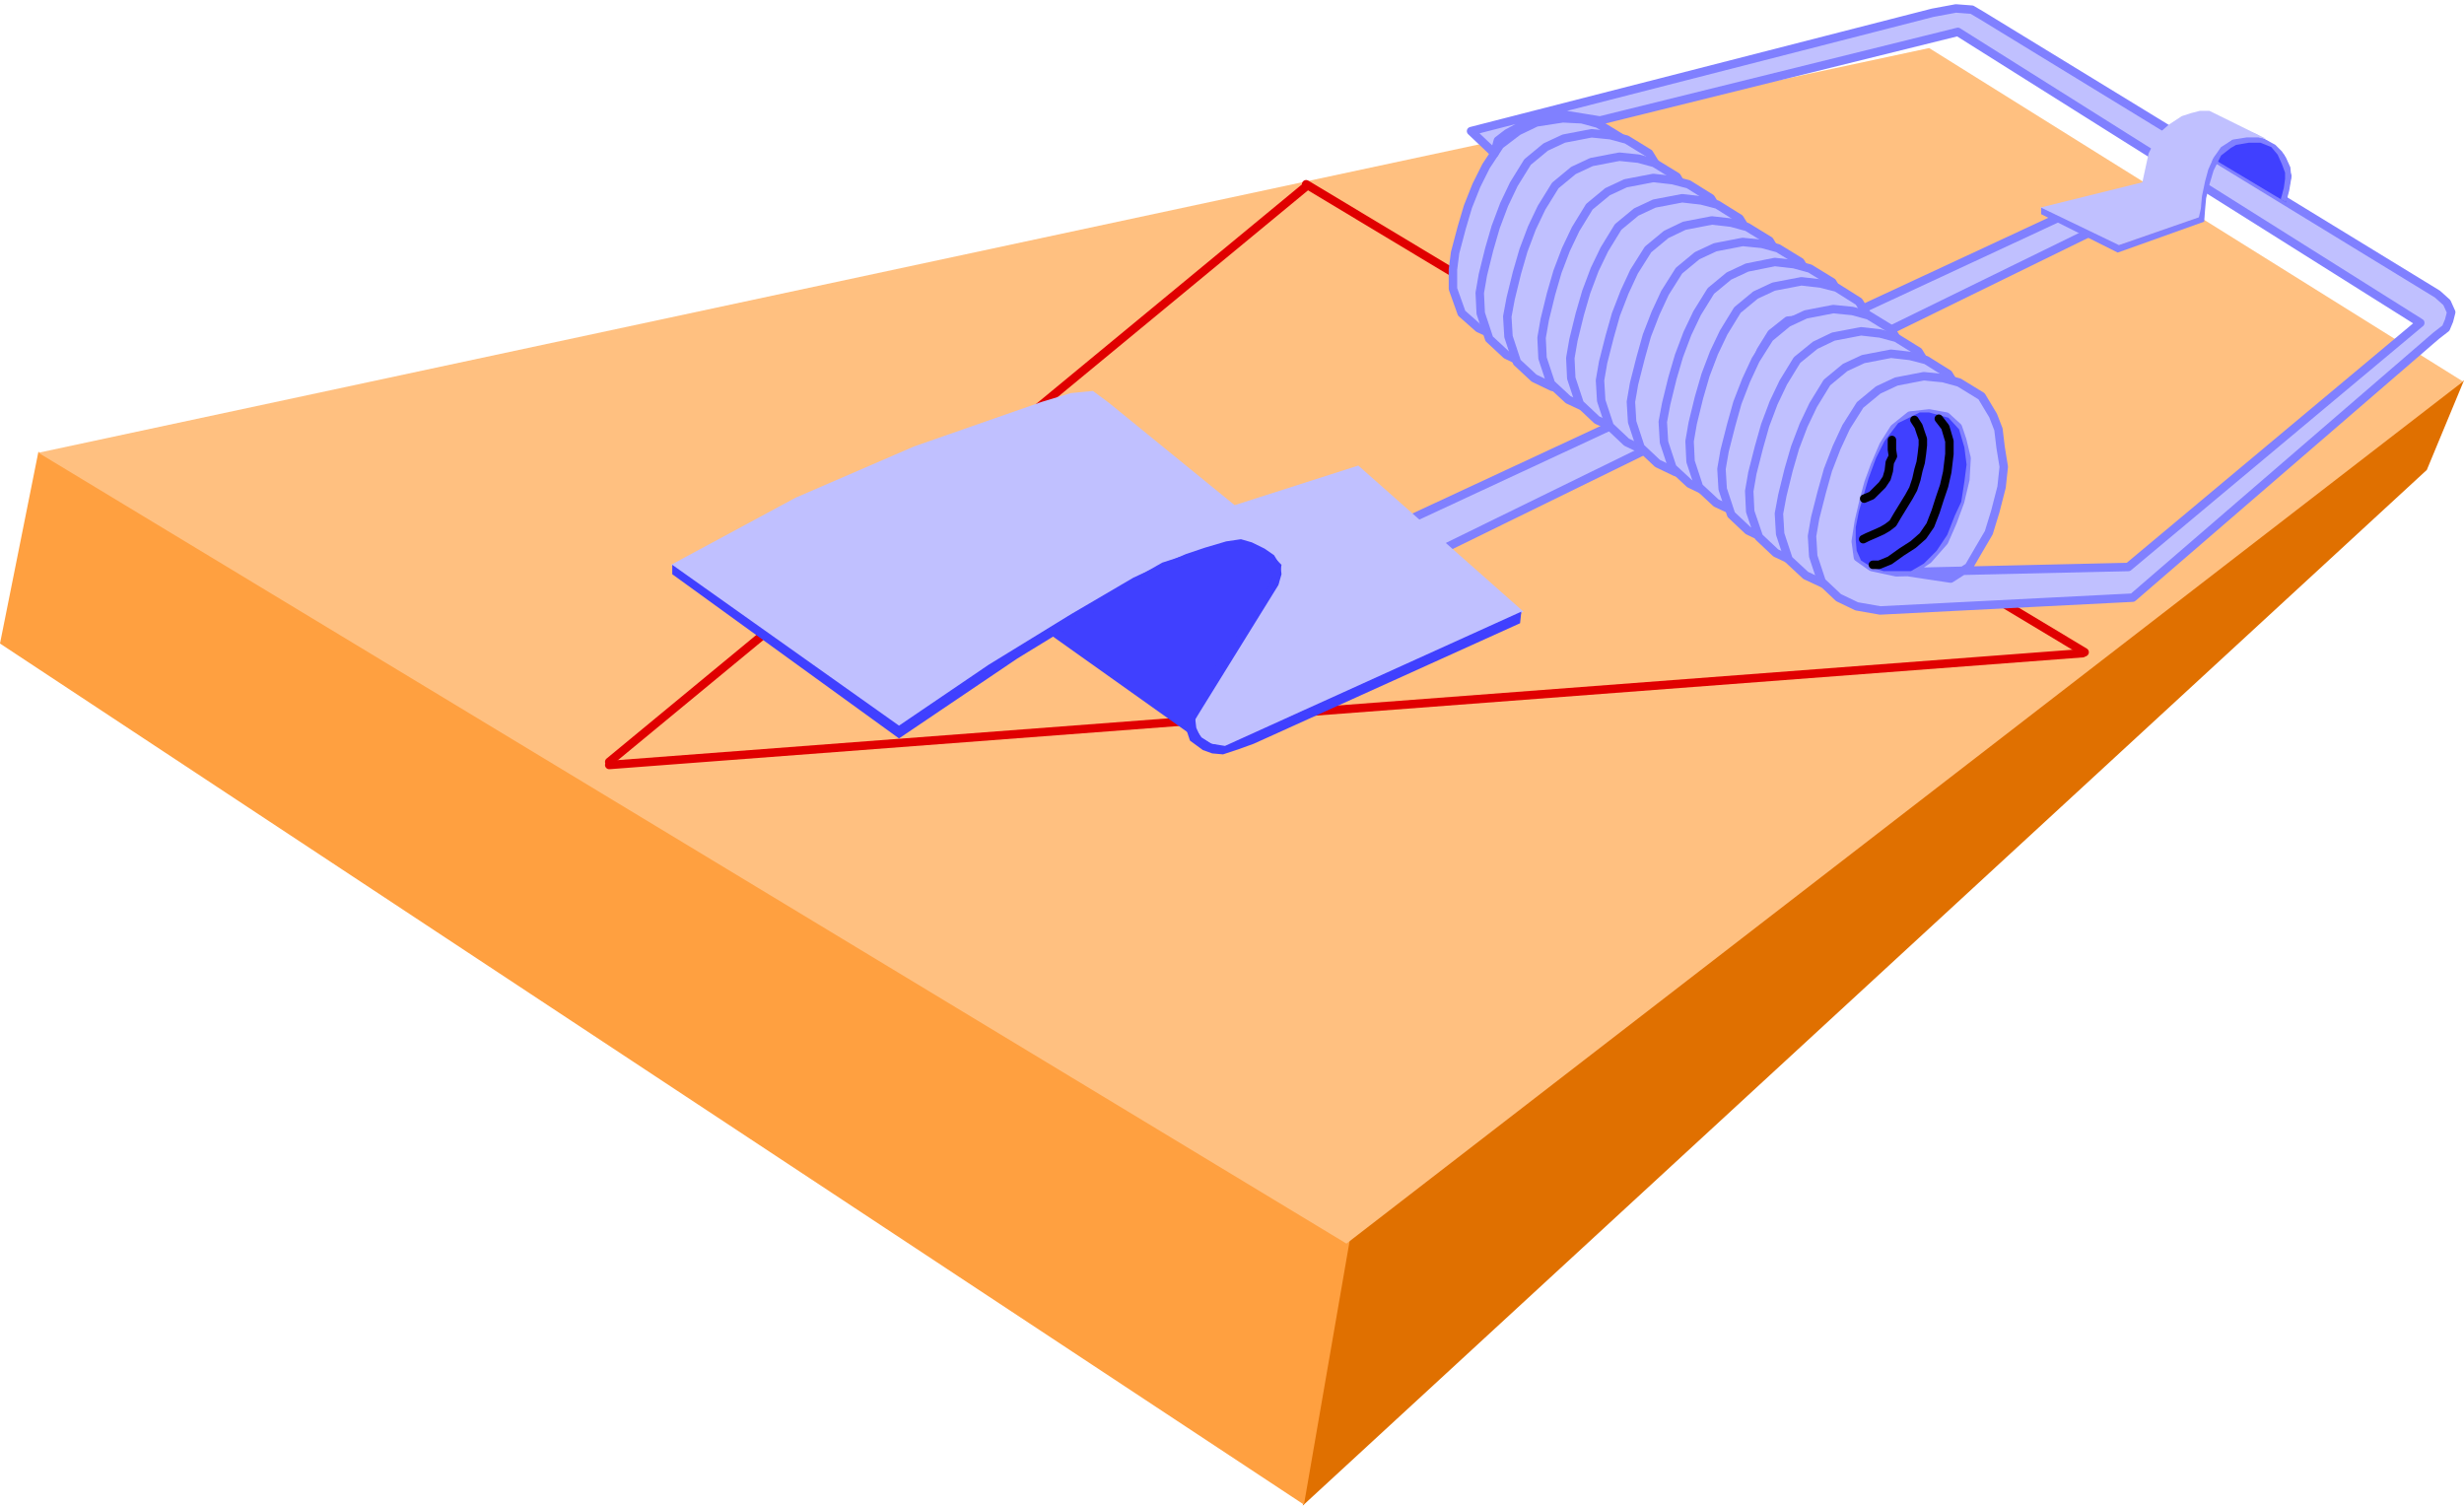 <?xml version="1.0" encoding="UTF-8" standalone="no"?>
<svg
   xmlns:ooo="http://xml.openoffice.org/svg/export"
   xmlns:dc="http://purl.org/dc/elements/1.1/"
   xmlns:cc="http://creativecommons.org/ns#"
   xmlns:rdf="http://www.w3.org/1999/02/22-rdf-syntax-ns#"
   xmlns:svg="http://www.w3.org/2000/svg"
   xmlns="http://www.w3.org/2000/svg"
   xmlns:sodipodi="http://sodipodi.sourceforge.net/DTD/sodipodi-0.dtd"
   xmlns:inkscape="http://www.inkscape.org/namespaces/inkscape"
   version="1.2"
   width="102.04mm"
   height="62.35mm"
   viewBox="0 0 10204 6235"
   preserveAspectRatio="xMidYMid"
   xml:space="preserve"
   id="svg159"
   sodipodi:docname="moustrp1.svg"
   style="fill-rule:evenodd;stroke-width:28.222;stroke-linejoin:round"
   inkscape:version="0.92.5 (2060ec1f9f, 2020-04-08)"><sodipodi:namedview
   pagecolor="#ffffff"
   bordercolor="#666666"
   borderopacity="1"
   objecttolerance="10"
   gridtolerance="10"
   guidetolerance="10"
   inkscape:pageopacity="0"
   inkscape:pageshadow="2"
   inkscape:window-width="664"
   inkscape:window-height="487"
   id="namedview161"
   showgrid="false"
   inkscape:zoom="0.2102413"
   inkscape:cx="192.8315"
   inkscape:cy="117.80787"
   inkscape:window-x="0"
   inkscape:window-y="0"
   inkscape:window-maximized="0"
   inkscape:current-layer="svg159" />
 <defs
   class="ClipPathGroup"
   id="defs8">
  <clipPath
   id="presentation_clip_path"
   clipPathUnits="userSpaceOnUse">
   <rect
   x="0"
   y="0"
   width="21000"
   height="29700"
   id="rect2" />
  </clipPath>
  <clipPath
   id="presentation_clip_path_shrink"
   clipPathUnits="userSpaceOnUse">
   <rect
   x="21"
   y="29"
   width="20958"
   height="29641"
   id="rect5" />
  </clipPath>
 </defs>
 <defs
   class="TextShapeIndex"
   id="defs12">
  <g
   ooo:slide="id1"
   ooo:id-list="id3"
   id="g10" />
 </defs>
 <defs
   class="EmbeddedBulletChars"
   id="defs44">
  <g
   id="bullet-char-template-57356"
   transform="matrix(4.8828125e-4,0,0,-4.8828125e-4,0,0)">
   <path
   d="M 580,1141 1163,571 580,0 -4,571 Z"
   id="path14"
   inkscape:connector-curvature="0" />
  </g>
  <g
   id="bullet-char-template-57354"
   transform="matrix(4.8828125e-4,0,0,-4.8828125e-4,0,0)">
   <path
   d="M 8,1128 H 1137 V 0 H 8 Z"
   id="path17"
   inkscape:connector-curvature="0" />
  </g>
  <g
   id="bullet-char-template-10146"
   transform="matrix(4.8828125e-4,0,0,-4.8828125e-4,0,0)">
   <path
   d="M 174,0 602,739 174,1481 1456,739 Z M 1358,739 309,1346 659,739 Z"
   id="path20"
   inkscape:connector-curvature="0" />
  </g>
  <g
   id="bullet-char-template-10132"
   transform="matrix(4.8828125e-4,0,0,-4.8828125e-4,0,0)">
   <path
   d="M 2015,739 1276,0 H 717 l 543,543 H 174 v 393 h 1086 l -543,545 h 557 z"
   id="path23"
   inkscape:connector-curvature="0" />
  </g>
  <g
   id="bullet-char-template-10007"
   transform="matrix(4.8828125e-4,0,0,-4.8828125e-4,0,0)">
   <path
   d="m 0,-2 c -7,16 -16,29 -25,39 l 381,530 c -94,256 -141,385 -141,387 0,25 13,38 40,38 9,0 21,-2 34,-5 21,4 42,12 65,25 l 27,-13 111,-251 280,301 64,-25 24,25 c 21,-10 41,-24 62,-43 C 886,937 835,863 770,784 769,783 710,716 594,584 L 774,223 c 0,-27 -21,-55 -63,-84 l 16,-20 C 717,90 699,76 672,76 641,76 570,178 457,381 L 164,-76 c -22,-34 -53,-51 -92,-51 -42,0 -63,17 -64,51 -7,9 -10,24 -10,44 0,9 1,19 2,30 z"
   id="path26"
   inkscape:connector-curvature="0" />
  </g>
  <g
   id="bullet-char-template-10004"
   transform="matrix(4.8828125e-4,0,0,-4.8828125e-4,0,0)">
   <path
   d="M 285,-33 C 182,-33 111,30 74,156 52,228 41,333 41,471 c 0,78 14,145 41,201 34,71 87,106 158,106 53,0 88,-31 106,-94 l 23,-176 c 8,-64 28,-97 59,-98 l 735,706 c 11,11 33,17 66,17 42,0 63,-15 63,-46 V 965 c 0,-36 -10,-64 -30,-84 L 442,47 C 390,-6 338,-33 285,-33 Z"
   id="path29"
   inkscape:connector-curvature="0" />
  </g>
  <g
   id="bullet-char-template-9679"
   transform="matrix(4.8828125e-4,0,0,-4.8828125e-4,0,0)">
   <path
   d="M 813,0 C 632,0 489,54 383,161 276,268 223,411 223,592 c 0,181 53,324 160,431 106,107 249,161 430,161 179,0 323,-54 432,-161 108,-107 162,-251 162,-431 0,-180 -54,-324 -162,-431 C 1136,54 992,0 813,0 Z"
   id="path32"
   inkscape:connector-curvature="0" />
  </g>
  <g
   id="bullet-char-template-8226"
   transform="matrix(4.8828125e-4,0,0,-4.8828125e-4,0,0)">
   <path
   d="m 346,457 c -73,0 -137,26 -191,78 -54,51 -81,114 -81,188 0,73 27,136 81,188 54,52 118,78 191,78 73,0 134,-26 185,-79 51,-51 77,-114 77,-187 0,-75 -25,-137 -76,-188 -50,-52 -112,-78 -186,-78 z"
   id="path35"
   inkscape:connector-curvature="0" />
  </g>
  <g
   id="bullet-char-template-8211"
   transform="matrix(4.8828125e-4,0,0,-4.8828125e-4,0,0)">
   <path
   d="M -4,459 H 1135 V 606 H -4 Z"
   id="path38"
   inkscape:connector-curvature="0" />
  </g>
  <g
   id="bullet-char-template-61548"
   transform="matrix(4.8828125e-4,0,0,-4.8828125e-4,0,0)">
   <path
   d="m 173,740 c 0,163 58,303 173,419 116,115 255,173 419,173 163,0 302,-58 418,-173 116,-116 174,-256 174,-419 0,-163 -58,-303 -174,-418 C 1067,206 928,148 765,148 601,148 462,206 346,322 231,437 173,577 173,740 Z"
   id="path41"
   inkscape:connector-curvature="0" />
  </g>
 </defs>
 <g
   id="g49"
   transform="translate(-5398,-11732)">
  <g
   id="id2"
   class="Master_Slide">
   <g
   id="bg-id2"
   class="Background" />
   <g
   id="bo-id2"
   class="BackgroundObjects" />
  </g>
 </g>
 <g
   class="SlideGroup"
   id="g157"
   transform="translate(-5398,-11732)">
  <g
   id="g155">
   <g
   id="container-id1">
    <g
   id="id1"
   class="Slide"
   clip-path="url(#presentation_clip_path)">
     <g
   class="Page"
   id="g151">
      <g
   class="Graphic"
   id="g149">
       <g
   id="id3">
        <rect
   class="BoundingBox"
   x="5398"
   y="11732"
   width="10204"
   height="6235"
   id="rect51"
   style="fill:none;stroke:none" />
        <defs
   id="defs56">
         <clipPath
   id="clip_path_1"
   clipPathUnits="userSpaceOnUse">
          <path
   d="m 5398,11732 h 10203 v 6234 H 5398 Z"
   id="path53"
   inkscape:connector-curvature="0" />
         </clipPath>
        </defs>
        <g
   clip-path="url(#clip_path_1)"
   id="g146">
         <path
   d="m 11027,16617 -234,1350 4655,-4289 154,-371 z"
   id="path58"
   inkscape:connector-curvature="0"
   style="fill:#e07000;stroke:none" />
         <path
   d="m 5557,13603 -159,794 5400,3566 234,-1351 z"
   id="path60"
   inkscape:connector-curvature="0"
   style="fill:#ffa040;stroke:none" />
         <path
   d="m 13387,11931 -7830,1676 5417,3275 4624,-3570 z"
   id="path62"
   inkscape:connector-curvature="0"
   style="fill:#ffc080;stroke:none" />
         <path
   d="m 7921,14887 2886,-2383"
   id="path64"
   inkscape:connector-curvature="0"
   style="fill:none;stroke:#e00000;stroke-width:35;stroke-linecap:round;stroke-linejoin:round" />
         <path
   d="m 7921,14900 6102,-463"
   id="path66"
   inkscape:connector-curvature="0"
   style="fill:none;stroke:#e00000;stroke-width:35;stroke-linecap:round;stroke-linejoin:round" />
         <path
   d="m 10807,12495 3224,1938"
   id="path68"
   inkscape:connector-curvature="0"
   style="fill:none;stroke:#e00000;stroke-width:35;stroke-linecap:round;stroke-linejoin:round" />
         <path
   d="m 13926,12632 -2705,1258 146,119 2731,-1337 z"
   id="path70"
   inkscape:connector-curvature="0"
   style="fill:#c0c0ff;stroke:none" />
         <path
   d="m 13926,12632 -2705,1258 146,119 2731,-1337 z"
   id="path72"
   inkscape:connector-curvature="0"
   style="fill:none;stroke:#8080ff;stroke-width:35;stroke-linecap:round;stroke-linejoin:round" />
         <path
   d="m 11698,14274 -1249,551 -66,-13 -913,-649 1548,-489 z"
   id="path74"
   inkscape:connector-curvature="0"
   style="fill:#4040ff;stroke:none" />
         <path
   d="m 8177,14071 516,-278 490,-212 530,-185 119,-36 92,-9 66,49 521,424 512,-164 684,605 -1240,560 -53,-13 -40,-26 -22,-31 -9,-27 9,-31 22,-57 318,-490 13,-79 -53,-53 -79,-40 h -93 l -106,31 -163,53 -163,93 -230,132 -291,181 -410,278 z"
   id="path76"
   inkscape:connector-curvature="0"
   style="fill:#c0c0ff;stroke:none" />
         <path
   d="m 8182,14071 v 39 l 939,680 490,-331 547,-335 132,-53 128,-40 106,-22 71,13 62,49 13,44 -31,62 -322,494 -13,62 22,66 53,39 39,14 45,4 66,-22 61,-22 1103,-499 5,-48 -1227,556 -57,-9 -44,-26 -18,-40 -4,-35 22,-36 322,-520 13,-45 -4,-35 -27,-44 -39,-27 -53,-26 -45,-13 -61,9 -88,26 -80,27 -101,44 -115,53 -256,150 -344,211 -371,252 z"
   id="path78"
   inkscape:connector-curvature="0"
   style="fill:#4040ff;stroke:none" />
         <path
   d="m 11693,13140 -97,-14 -75,-35 -70,-62 -36,-101 v -80 l 9,-70 27,-102 26,-88 35,-88 40,-80 58,-88 75,-57 75,-36 110,-17 79,4 66,18 93,57 49,75 22,53 8,71 9,75 -4,79 -27,97 -26,84 -44,71 -40,66 -75,44 -172,-26 79,-49 67,-71 35,-75 31,-79 22,-88 4,-84 -17,-75 -18,-49 -49,-39 -70,-14 -80,9 -61,49 -44,66 -36,79 -26,67 -18,66 -22,88 -13,79 9,62 57,40 102,18 242,35 -79,62 -93,53 z"
   id="path80"
   inkscape:connector-curvature="0"
   style="fill:#c0c0ff;stroke:none" />
         <path
   d="m 11693,13140 -97,-14 -75,-35 -70,-62 -36,-101 v -80 l 9,-70 27,-102 26,-88 35,-88 40,-80 58,-88 75,-57 75,-36 110,-17 79,4 66,18 93,57 49,75 22,53 8,71 9,75 -4,79 -27,97 -26,84 -44,71 -40,66 -75,44 -172,-26 79,-49 67,-71 35,-75 31,-79 22,-88 4,-84 -17,-75 -18,-49 -49,-39 -70,-14 -80,9 -61,49 -44,66 -36,79 -26,67 -18,66 -22,88 -13,79 9,62 57,40 102,18 242,35 -79,62 -93,53 z"
   id="path82"
   inkscape:connector-curvature="0"
   style="fill:none;stroke:#8080ff;stroke-width:35;stroke-linecap:round;stroke-linejoin:round" />
         <path
   d="m 11808,13254 -97,-17 -75,-36 -71,-66 -35,-106 -4,-84 13,-75 26,-105 27,-93 35,-93 40,-84 57,-92 75,-62 75,-35 115,-22 79,8 66,18 93,57 49,80 22,57 9,75 13,80 -9,83 -27,102 -26,88 -44,75 -40,66 -75,49 -172,-27 80,-52 66,-75 35,-80 31,-84 22,-92 4,-89 -17,-75 -18,-53 -48,-44 -71,-13 -79,9 -67,53 -44,70 -35,84 -26,71 -18,66 -22,93 -13,84 8,66 58,39 101,22 247,36 -79,66 -93,53 z"
   id="path84"
   inkscape:connector-curvature="0"
   style="fill:#c0c0ff;stroke:none" />
         <path
   d="m 11808,13254 -97,-17 -75,-36 -71,-66 -35,-106 -4,-84 13,-75 26,-105 27,-93 35,-93 40,-84 57,-92 75,-62 75,-35 115,-22 79,8 66,18 93,57 49,80 22,57 9,75 13,80 -9,83 -27,102 -26,88 -44,75 -40,66 -75,49 -172,-27 80,-52 66,-75 35,-80 31,-84 22,-92 4,-89 -17,-75 -18,-53 -48,-44 -71,-13 -79,9 -67,53 -44,70 -35,84 -26,71 -18,66 -22,93 -13,84 8,66 58,39 101,22 247,36 -79,66 -93,53 z"
   id="path86"
   inkscape:connector-curvature="0"
   style="fill:none;stroke:#8080ff;stroke-width:35;stroke-linecap:round;stroke-linejoin:round" />
         <path
   d="m 11923,13351 -97,-17 -75,-36 -71,-66 -35,-106 -5,-83 14,-75 26,-106 27,-93 35,-93 40,-84 57,-92 75,-62 75,-35 115,-22 79,8 66,18 93,57 48,80 22,57 9,75 13,80 -8,84 -27,101 -26,88 -44,75 -40,67 -75,48 -172,-26 79,-53 66,-75 36,-80 31,-84 22,-92 4,-89 -18,-75 -17,-53 -49,-44 -70,-13 -80,9 -66,53 -44,70 -35,84 -27,71 -17,66 -22,93 -14,84 9,66 57,40 102,22 247,35 -79,66 -93,53 z"
   id="path88"
   inkscape:connector-curvature="0"
   style="fill:#c0c0ff;stroke:none" />
         <path
   d="m 11923,13351 -97,-17 -75,-36 -71,-66 -35,-106 -5,-83 14,-75 26,-106 27,-93 35,-93 40,-84 57,-92 75,-62 75,-35 115,-22 79,8 66,18 93,57 48,80 22,57 9,75 13,80 -8,84 -27,101 -26,88 -44,75 -40,67 -75,48 -172,-26 79,-53 66,-75 36,-80 31,-84 22,-92 4,-89 -18,-75 -17,-53 -49,-44 -70,-13 -80,9 -66,53 -44,70 -35,84 -27,71 -17,66 -22,93 -14,84 9,66 57,40 102,22 247,35 -79,66 -93,53 z"
   id="path90"
   inkscape:connector-curvature="0"
   style="fill:none;stroke:#8080ff;stroke-width:35;stroke-linecap:round;stroke-linejoin:round" />
         <path
   d="m 12064,13440 -97,-18 -75,-35 -71,-66 -35,-106 -4,-84 13,-75 26,-106 27,-93 35,-92 40,-84 57,-93 75,-62 75,-35 115,-22 79,9 66,17 93,58 49,79 22,58 8,75 14,79 -9,84 -27,101 -26,89 -44,75 -40,66 -75,48 -172,-26 79,-53 67,-75 35,-80 31,-83 22,-93 4,-88 -17,-75 -18,-53 -49,-44 -70,-14 -80,9 -66,53 -44,71 -35,84 -27,70 -17,66 -22,93 -14,84 9,66 58,40 101,22 247,35 -79,66 -93,53 z"
   id="path92"
   inkscape:connector-curvature="0"
   style="fill:#c0c0ff;stroke:none" />
         <path
   d="m 12064,13440 -97,-18 -75,-35 -71,-66 -35,-106 -4,-84 13,-75 26,-106 27,-93 35,-92 40,-84 57,-93 75,-62 75,-35 115,-22 79,9 66,17 93,58 49,79 22,58 8,75 14,79 -9,84 -27,101 -26,89 -44,75 -40,66 -75,48 -172,-26 79,-53 67,-75 35,-80 31,-83 22,-93 4,-88 -17,-75 -18,-53 -49,-44 -70,-14 -80,9 -66,53 -44,71 -35,84 -27,70 -17,66 -22,93 -14,84 9,66 58,40 101,22 247,35 -79,66 -93,53 z"
   id="path94"
   inkscape:connector-curvature="0"
   style="fill:none;stroke:#8080ff;stroke-width:35;stroke-linecap:round;stroke-linejoin:round" />
         <path
   d="m 12183,13524 -97,-18 -75,-35 -71,-67 -35,-106 -4,-83 13,-75 26,-106 27,-93 35,-93 40,-83 57,-93 75,-62 75,-35 115,-22 79,9 66,17 93,58 49,79 22,57 9,75 13,80 -9,84 -27,101 -26,88 -44,75 -40,67 -75,48 -172,-26 80,-53 66,-75 35,-80 31,-84 22,-92 4,-88 -17,-76 -18,-52 -48,-45 -71,-13 -79,9 -67,53 -44,71 -35,83 -27,71 -17,66 -22,93 -13,84 8,66 58,40 101,22 247,35 -79,66 -93,53 z"
   id="path96"
   inkscape:connector-curvature="0"
   style="fill:#c0c0ff;stroke:none" />
         <path
   d="m 12183,13524 -97,-18 -75,-35 -71,-67 -35,-106 -4,-83 13,-75 26,-106 27,-93 35,-93 40,-83 57,-93 75,-62 75,-35 115,-22 79,9 66,17 93,58 49,79 22,57 9,75 13,80 -9,84 -27,101 -26,88 -44,75 -40,67 -75,48 -172,-26 80,-53 66,-75 35,-80 31,-84 22,-92 4,-88 -17,-76 -18,-52 -48,-45 -71,-13 -79,9 -67,53 -44,71 -35,83 -27,71 -17,66 -22,93 -13,84 8,66 58,40 101,22 247,35 -79,66 -93,53 z"
   id="path98"
   inkscape:connector-curvature="0"
   style="fill:none;stroke:#8080ff;stroke-width:35;stroke-linecap:round;stroke-linejoin:round" />
         <path
   d="m 12307,13616 -98,-17 -75,-36 -70,-66 -35,-106 -5,-84 13,-75 27,-106 26,-92 36,-93 39,-84 58,-92 75,-62 75,-36 114,-22 80,9 66,18 93,57 48,80 22,57 9,75 13,79 -9,84 -26,102 -26,88 -45,75 -39,66 -75,49 -172,-27 79,-53 66,-75 36,-79 30,-84 22,-93 5,-88 -18,-75 -17,-53 -49,-44 -71,-13 -79,9 -66,53 -44,70 -36,84 -26,71 -18,66 -22,93 -13,83 9,67 57,39 102,22 247,36 -80,66 -92,53 z"
   id="path100"
   inkscape:connector-curvature="0"
   style="fill:#c0c0ff;stroke:none" />
         <path
   d="m 12307,13616 -98,-17 -75,-36 -70,-66 -35,-106 -5,-84 13,-75 27,-106 26,-92 36,-93 39,-84 58,-92 75,-62 75,-36 114,-22 80,9 66,18 93,57 48,80 22,57 9,75 13,79 -9,84 -26,102 -26,88 -45,75 -39,66 -75,49 -172,-27 79,-53 66,-75 36,-79 30,-84 22,-93 5,-88 -18,-75 -17,-53 -49,-44 -71,-13 -79,9 -66,53 -44,70 -36,84 -26,71 -18,66 -22,93 -13,83 9,67 57,39 102,22 247,36 -80,66 -92,53 z"
   id="path102"
   inkscape:connector-curvature="0"
   style="fill:none;stroke:#8080ff;stroke-width:35;stroke-linecap:round;stroke-linejoin:round" />
         <path
   d="m 12434,13704 -97,-17 -75,-36 -70,-66 -35,-106 -5,-83 13,-75 27,-106 26,-93 36,-93 39,-84 58,-92 75,-62 75,-35 114,-22 80,8 66,18 93,57 48,80 22,57 9,75 13,80 -9,84 -26,101 -27,88 -44,75 -39,67 -75,48 -172,-26 79,-53 66,-75 35,-80 31,-84 22,-92 5,-89 -18,-75 -17,-53 -49,-44 -71,-13 -79,9 -66,53 -44,70 -36,84 -26,71 -18,66 -22,93 -13,84 9,66 57,40 102,22 247,35 -80,66 -92,53 z"
   id="path104"
   inkscape:connector-curvature="0"
   style="fill:#c0c0ff;stroke:none" />
         <path
   d="m 12434,13704 -97,-17 -75,-36 -70,-66 -35,-106 -5,-83 13,-75 27,-106 26,-93 36,-93 39,-84 58,-92 75,-62 75,-35 114,-22 80,8 66,18 93,57 48,80 22,57 9,75 13,80 -9,84 -26,101 -27,88 -44,75 -39,67 -75,48 -172,-26 79,-53 66,-75 35,-80 31,-84 22,-92 5,-89 -18,-75 -17,-53 -49,-44 -71,-13 -79,9 -66,53 -44,70 -36,84 -26,71 -18,66 -22,93 -13,84 9,66 57,40 102,22 247,35 -80,66 -92,53 z"
   id="path106"
   inkscape:connector-curvature="0"
   style="fill:none;stroke:#8080ff;stroke-width:35;stroke-linecap:round;stroke-linejoin:round" />
         <path
   d="m 12567,13788 -97,-17 -75,-36 -71,-66 -35,-106 -5,-84 14,-75 26,-106 27,-92 35,-93 40,-84 57,-92 75,-62 75,-35 115,-23 79,9 66,18 93,57 48,80 23,57 8,75 14,80 -9,83 -27,102 -26,88 -44,75 -40,66 -75,49 -172,-27 79,-53 67,-75 35,-79 31,-84 22,-92 4,-89 -17,-75 -18,-53 -49,-44 -70,-13 -80,9 -66,53 -44,70 -35,84 -27,71 -17,66 -22,93 -14,83 9,67 58,39 101,22 247,36 -79,66 -93,53 z"
   id="path108"
   inkscape:connector-curvature="0"
   style="fill:#c0c0ff;stroke:none" />
         <path
   d="m 12567,13788 -97,-17 -75,-36 -71,-66 -35,-106 -5,-84 14,-75 26,-106 27,-92 35,-93 40,-84 57,-92 75,-62 75,-35 115,-23 79,9 66,18 93,57 48,80 23,57 8,75 14,80 -9,83 -27,102 -26,88 -44,75 -40,66 -75,49 -172,-27 79,-53 67,-75 35,-79 31,-84 22,-92 4,-89 -17,-75 -18,-53 -49,-44 -70,-13 -80,9 -66,53 -44,70 -35,84 -27,71 -17,66 -22,93 -14,83 9,67 58,39 101,22 247,36 -79,66 -93,53 z"
   id="path110"
   inkscape:connector-curvature="0"
   style="fill:none;stroke:#8080ff;stroke-width:35;stroke-linecap:round;stroke-linejoin:round" />
         <path
   d="m 12677,13868 -97,-18 -75,-35 -71,-66 -35,-106 -4,-84 13,-75 26,-106 27,-93 35,-92 40,-84 57,-93 75,-62 75,-35 115,-22 79,9 67,17 92,58 49,79 22,58 9,75 13,79 -9,84 -26,101 -27,89 -44,75 -40,66 -75,48 -172,-26 80,-53 66,-75 35,-80 31,-83 22,-93 4,-88 -17,-75 -18,-53 -48,-44 -71,-14 -79,9 -67,53 -44,71 -35,84 -26,70 -18,66 -22,93 -13,84 8,66 58,40 101,22 247,35 -79,66 -93,53 z"
   id="path112"
   inkscape:connector-curvature="0"
   style="fill:#c0c0ff;stroke:none" />
         <path
   d="m 12677,13868 -97,-18 -75,-35 -71,-66 -35,-106 -4,-84 13,-75 26,-106 27,-93 35,-92 40,-84 57,-93 75,-62 75,-35 115,-22 79,9 67,17 92,58 49,79 22,58 9,75 13,79 -9,84 -26,101 -27,89 -44,75 -40,66 -75,48 -172,-26 80,-53 66,-75 35,-80 31,-83 22,-93 4,-88 -17,-75 -18,-53 -48,-44 -71,-14 -79,9 -67,53 -44,71 -35,84 -26,70 -18,66 -22,93 -13,84 8,66 58,40 101,22 247,35 -79,66 -93,53 z"
   id="path114"
   inkscape:connector-curvature="0"
   style="fill:none;stroke:#8080ff;stroke-width:35;stroke-linecap:round;stroke-linejoin:round" />
         <path
   d="m 12809,13982 -97,-17 -75,-36 -70,-66 -35,-106 -5,-83 13,-75 27,-106 26,-93 36,-93 39,-84 58,-92 75,-62 75,-35 114,-22 80,8 66,18 93,57 48,80 22,57 9,75 13,80 -9,84 -26,101 -27,88 -44,75 -39,67 -75,48 -172,-26 79,-53 66,-75 35,-80 31,-84 22,-92 5,-89 -18,-75 -17,-53 -49,-44 -71,-13 -79,9 -66,53 -44,70 -36,84 -26,71 -18,66 -22,93 -13,84 9,66 57,40 102,22 247,35 -80,66 -92,53 z"
   id="path116"
   inkscape:connector-curvature="0"
   style="fill:#c0c0ff;stroke:none" />
         <path
   d="m 12809,13982 -97,-17 -75,-36 -70,-66 -35,-106 -5,-83 13,-75 27,-106 26,-93 36,-93 39,-84 58,-92 75,-62 75,-35 114,-22 80,8 66,18 93,57 48,80 22,57 9,75 13,80 -9,84 -26,101 -27,88 -44,75 -39,67 -75,48 -172,-26 79,-53 66,-75 35,-80 31,-84 22,-92 5,-89 -18,-75 -17,-53 -49,-44 -71,-13 -79,9 -66,53 -44,70 -36,84 -26,71 -18,66 -22,93 -13,84 9,66 57,40 102,22 247,35 -80,66 -92,53 z"
   id="path118"
   inkscape:connector-curvature="0"
   style="fill:none;stroke:#8080ff;stroke-width:35;stroke-linecap:round;stroke-linejoin:round" />
         <path
   d="m 12924,14075 -97,-18 -75,-35 -70,-66 -36,-106 -4,-84 13,-75 27,-106 26,-92 35,-93 40,-84 57,-93 75,-61 75,-36 115,-22 79,9 67,18 92,57 49,80 22,57 9,75 13,79 -9,84 -26,102 -27,88 -44,75 -40,66 -75,49 -172,-27 80,-53 66,-75 35,-79 31,-84 22,-93 5,-88 -18,-75 -18,-53 -48,-44 -71,-13 -79,9 -66,53 -45,70 -35,84 -26,71 -18,66 -22,92 -13,84 9,66 57,40 101,22 247,36 -79,66 -93,53 z"
   id="path120"
   inkscape:connector-curvature="0"
   style="fill:#c0c0ff;stroke:none" />
         <path
   d="m 12924,14075 -97,-18 -75,-35 -70,-66 -36,-106 -4,-84 13,-75 27,-106 26,-92 35,-93 40,-84 57,-93 75,-61 75,-36 115,-22 79,9 67,18 92,57 49,80 22,57 9,75 13,79 -9,84 -26,102 -27,88 -44,75 -40,66 -75,49 -172,-27 80,-53 66,-75 35,-79 31,-84 22,-93 5,-88 -18,-75 -18,-53 -48,-44 -71,-13 -79,9 -66,53 -45,70 -35,84 -26,71 -18,66 -22,92 -13,84 9,66 57,40 101,22 247,36 -79,66 -93,53 z"
   id="path122"
   inkscape:connector-curvature="0"
   style="fill:none;stroke:#8080ff;stroke-width:35;stroke-linecap:round;stroke-linejoin:round" />
         <path
   d="m 13048,14168 -97,-18 -75,-35 -71,-66 -35,-106 -5,-84 14,-75 26,-106 27,-93 35,-92 40,-84 57,-93 75,-62 75,-35 115,-22 79,9 66,17 93,58 48,79 22,58 9,75 13,79 -8,84 -27,101 -26,89 -44,75 -40,66 -75,48 -172,-26 79,-53 66,-75 36,-79 31,-84 22,-93 4,-88 -18,-75 -17,-53 -49,-44 -70,-14 -80,9 -66,53 -44,71 -35,84 -27,70 -17,66 -23,93 -13,84 9,66 57,40 102,22 247,35 -79,66 -93,53 z"
   id="path124"
   inkscape:connector-curvature="0"
   style="fill:#c0c0ff;stroke:none" />
         <path
   d="m 13048,14168 -97,-18 -75,-35 -71,-66 -35,-106 -5,-84 14,-75 26,-106 27,-93 35,-92 40,-84 57,-93 75,-62 75,-35 115,-22 79,9 66,17 93,58 48,79 22,58 9,75 13,79 -8,84 -27,101 -26,89 -44,75 -40,66 -75,48 -172,-26 79,-53 66,-75 36,-79 31,-84 22,-93 4,-88 -18,-75 -17,-53 -49,-44 -70,-14 -80,9 -66,53 -44,71 -35,84 -27,70 -17,66 -23,93 -13,84 9,66 57,40 102,22 247,35 -79,66 -93,53 z"
   id="path126"
   inkscape:connector-curvature="0"
   style="fill:none;stroke:#8080ff;stroke-width:35;stroke-linecap:round;stroke-linejoin:round" />
         <path
   d="m 11490,12275 1911,-490 97,-18 66,5 44,26 1884,1152 39,35 18,40 -9,35 -13,31 -40,31 -1257,1085 -1046,53 -97,-17 -75,-36 -70,-66 -35,-106 -5,-83 13,-75 27,-106 26,-93 36,-93 39,-84 58,-92 75,-62 75,-35 114,-22 80,8 66,18 93,57 48,80 22,57 9,75 13,80 -9,84 -26,101 -27,88 -44,75 -39,67 -75,48 -172,-26 79,-53 66,-75 35,-80 31,-84 22,-92 5,-89 -18,-75 -18,-53 -48,-44 -71,-13 -79,9 -66,53 -44,70 -36,84 -26,71 -18,66 -22,93 -13,84 9,66 57,40 102,22 961,-22 1209,-1011 -1915,-1205 -1482,367 -167,-27 -150,44 -67,36 -39,30 -14,53 z"
   id="path128"
   inkscape:connector-curvature="0"
   style="fill:#c0c0ff;stroke:none" />
         <path
   d="m 11490,12275 1911,-490 97,-18 66,5 44,26 1884,1152 39,35 18,40 -9,35 -13,31 -40,31 -1257,1085 -1046,53 -97,-17 -75,-36 -70,-66 -35,-106 -5,-83 13,-75 27,-106 26,-93 36,-93 39,-84 58,-92 75,-62 75,-35 114,-22 80,8 66,18 93,57 48,80 22,57 9,75 13,80 -9,84 -26,101 -27,88 -44,75 -39,67 -75,48 -172,-26 79,-53 66,-75 35,-80 31,-84 22,-92 5,-89 -18,-75 -18,-53 -48,-44 -71,-13 -79,9 -66,53 -44,70 -36,84 -26,71 -18,66 -22,93 -13,84 9,66 57,40 102,22 961,-22 1209,-1011 -1915,-1205 -1482,367 -167,-27 -150,44 -67,36 -39,30 -14,53 z"
   id="path130"
   inkscape:connector-curvature="0"
   style="fill:none;stroke:#8080ff;stroke-width:35;stroke-linecap:round;stroke-linejoin:round" />
         <path
   d="m 13348,13440 -89,44 -57,75 -35,70 -31,84 -40,137 -13,66 v 53 l 4,44 18,40 49,31 44,13 h 48 66 l 53,-31 53,-53 44,-66 31,-79 27,-58 13,-84 9,-70 -9,-71 -22,-75 -44,-48 -80,-22 z"
   id="path132"
   inkscape:connector-curvature="0"
   style="fill:#4040ff;stroke:none" />
         <path
   d="m 13233,13554 v 40 l 4,27 -13,26 -4,35 -9,31 -18,27 -31,31 -13,13 -31,13"
   id="path134"
   inkscape:connector-curvature="0"
   style="fill:none;stroke:#000000;stroke-width:35;stroke-linecap:round;stroke-linejoin:round" />
         <path
   d="m 13326,13471 17,26 9,27 9,26 v 26 l -4,36 -5,35 -9,31 -9,40 -13,39 -17,31 -22,36 -27,44 -18,31 -22,17 -22,13 -31,14 -30,13 -18,9"
   id="path136"
   inkscape:connector-curvature="0"
   style="fill:none;stroke:#000000;stroke-width:35;stroke-linecap:round;stroke-linejoin:round" />
         <path
   d="m 13427,13466 27,35 17,58 v 53 l -9,75 -13,57 -18,53 -17,53 -22,57 -31,45 -40,35 -48,31 -49,35 -44,18 h -26"
   id="path138"
   inkscape:connector-curvature="0"
   style="fill:none;stroke:#000000;stroke-width:35;stroke-linecap:round;stroke-linejoin:round" />
         <path
   d="m 14865,12570 22,-110 -13,-48 -18,-40 -57,-49 -57,-35 -212,-79 -26,145 z"
   id="path140"
   inkscape:connector-curvature="0"
   style="fill:#4040ff;stroke:none" />
         <path
   d="m 13846,12592 424,-105 26,-120 27,-53 26,-39 31,-27 53,-35 40,-13 35,-9 h 40 l 233,115 h -39 -44 l -58,8 -35,27 -44,53 -27,79 -26,159 -344,119 z"
   id="path142"
   inkscape:connector-curvature="0"
   style="fill:#c0c0ff;stroke:none" />
         <path
   d="m 13851,12592 v 27 l 317,159 358,-128 4,-53 4,-44 14,-58 17,-57 31,-62 40,-31 22,-13 53,-9 h 48 l 45,18 26,31 18,40 13,35 v 26 l -5,36 -8,31 -5,17 22,13 13,-48 9,-53 -4,-44 -18,-40 -17,-26 -27,-27 -40,-22 -30,-9 h -49 l -57,9 -49,31 -31,44 -22,49 -13,48 -13,62 -5,53 -8,35 -331,115 z"
   id="path144"
   inkscape:connector-curvature="0"
   style="fill:#8080ff;stroke:none" />
        </g>
       </g>
      </g>
     </g>
    </g>
   </g>
  </g>
 </g>
</svg>